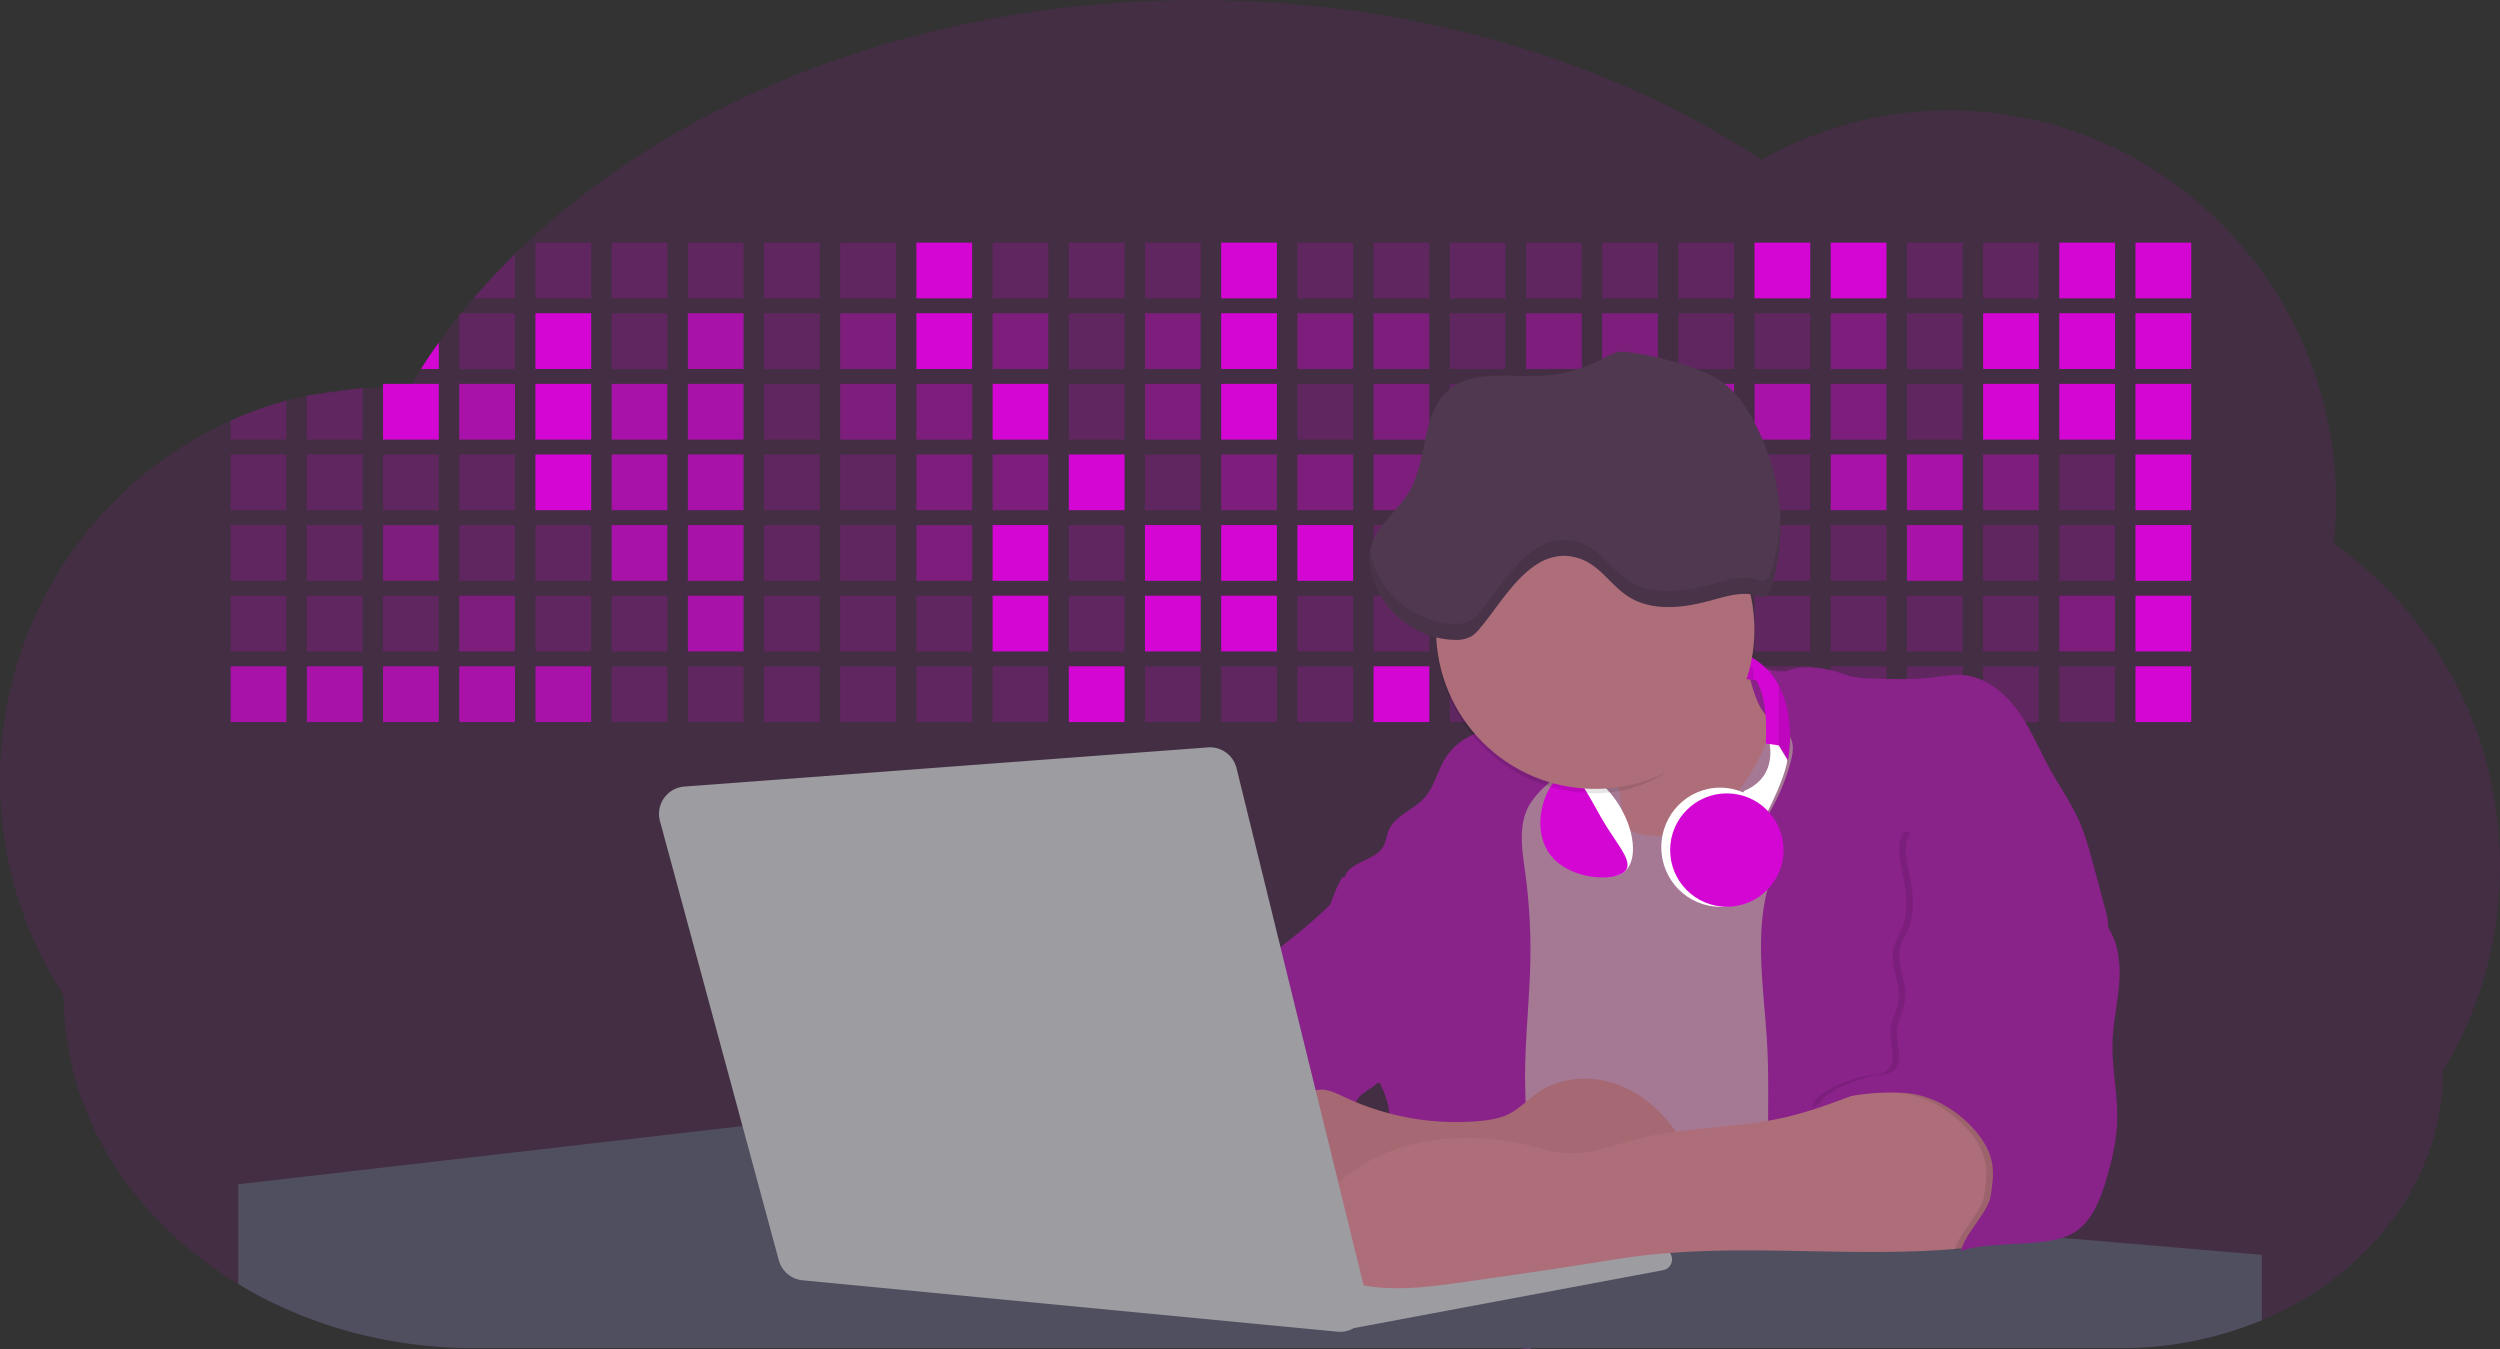 <svg id="aa7bae02-e79e-4d6b-a496-aba15f39787c" data-name="Layer 1" xmlns="http://www.w3.org/2000/svg" width="1144" height="617.32" viewBox="0 0 1144 617.32"><rect x="0" y="0" width="1144" height="617.32" fill="#333333" stroke="none"/><title>developer activity</title><path d="M1172,537.57a181.92,181.92,0,0,1-6.85,49.6,180.06,180.06,0,0,1-19.27,44.28c0,50.1-33.82,93.4-82.91,114a167.3,167.3,0,0,1-64.73,12.8H245.17c-40.25,0-77.55-10.86-108.14-29.36A185.76,185.76,0,0,1,112.2,711c-34-29.22-55.08-69.6-55.08-114.2A180.5,180.5,0,0,1,28,498.08c0-73.36,43.39-136.44,105.55-164.29a174.52,174.52,0,0,1,25.51-9.12q4.63-1.26,9.36-2.26a175.39,175.39,0,0,1,25.51-3.5q4.65-.29,9.35-.33H205c3.46,0,6.89.12,10.3.32l1.12-1.9q2.06-3.44,4.22-6.81,3.9-6.14,8.18-12.1,4.48-6.29,9.35-12.38l.83-1q2.76-3.44,5.64-6.8,9-10.49,19-20.35c72.11-70.68,185.08-116.18,312.08-116.18,98.82,0,189.15,27.55,258.34,73.07A174.18,174.18,0,0,1,920,191.86c97.74,0,177,80.37,177,179.51a184.9,184.9,0,0,1-1,18.78A180,180,0,0,1,1172,537.57Z" transform="translate(-28 -141.34)" fill="#d406d4" opacity="0.1"/><path d="M263.66,257.52v20.35h-19Q253.59,267.39,263.66,257.52Z" transform="translate(-28 -141.34)" fill="#d406d4" opacity="0.2"/><rect x="245.02" y="111.02" width="25.51" height="25.51" fill="#d406d4" opacity="0.2"/><rect x="279.88" y="111.02" width="25.51" height="25.51" fill="#d406d4" opacity="0.2"/><rect x="314.75" y="111.02" width="25.51" height="25.51" fill="#d406d4" opacity="0.2"/><rect x="349.61" y="111.02" width="25.51" height="25.51" fill="#d406d4" opacity="0.2"/><rect x="384.48" y="111.02" width="25.51" height="25.51" fill="#d406d4" opacity="0.2"/><rect x="419.35" y="111.02" width="25.51" height="25.51" fill="#d406d4"/><rect x="454.21" y="111.02" width="25.51" height="25.51" fill="#d406d4" opacity="0.2"/><rect x="489.08" y="111.02" width="25.51" height="25.51" fill="#d406d4" opacity="0.2"/><rect x="523.94" y="111.02" width="25.51" height="25.51" fill="#d406d4" opacity="0.2"/><rect x="558.81" y="111.02" width="25.51" height="25.51" fill="#d406d4"/><rect x="593.68" y="111.02" width="25.51" height="25.51" fill="#d406d4" opacity="0.2"/><rect x="628.54" y="111.02" width="25.51" height="25.51" fill="#d406d4" opacity="0.2"/><rect x="663.41" y="111.02" width="25.51" height="25.51" fill="#d406d4" opacity="0.2"/><rect x="698.28" y="111.02" width="25.51" height="25.51" fill="#d406d4" opacity="0.2"/><rect x="733.14" y="111.02" width="25.51" height="25.51" fill="#d406d4" opacity="0.2"/><rect x="768.01" y="111.02" width="25.51" height="25.51" fill="#d406d4" opacity="0.2"/><rect x="802.87" y="111.02" width="25.51" height="25.51" fill="#d406d4"/><rect x="837.74" y="111.02" width="25.51" height="25.51" fill="#d406d4"/><rect x="872.61" y="111.02" width="25.51" height="25.51" fill="#d406d4" opacity="0.2"/><rect x="907.47" y="111.02" width="25.51" height="25.51" fill="#d406d4" opacity="0.2"/><rect x="942.34" y="111.02" width="25.51" height="25.51" fill="#d406d4"/><rect x="977.2" y="111.02" width="25.51" height="25.51" fill="#d406d4"/><path d="M228.8,298.08v12.1h-8.18Q224.52,304,228.8,298.08Z" transform="translate(-28 -141.34)" fill="#d406d4"/><rect x="210.15" y="143.33" width="25.51" height="25.51" fill="#d406d4" opacity="0.2"/><rect x="245.02" y="143.33" width="25.51" height="25.51" fill="#d406d4"/><rect x="279.88" y="143.33" width="25.51" height="25.51" fill="#d406d4" opacity="0.2"/><rect x="314.75" y="143.33" width="25.51" height="25.51" fill="#d406d4" opacity="0.7"/><rect x="349.61" y="143.33" width="25.51" height="25.51" fill="#d406d4" opacity="0.2"/><rect x="384.48" y="143.33" width="25.51" height="25.51" fill="#d406d4" opacity="0.4"/><rect x="419.35" y="143.33" width="25.51" height="25.51" fill="#d406d4"/><rect x="454.21" y="143.33" width="25.51" height="25.51" fill="#d406d4" opacity="0.4"/><rect x="489.08" y="143.33" width="25.51" height="25.51" fill="#d406d4" opacity="0.2"/><rect x="523.94" y="143.33" width="25.51" height="25.51" fill="#d406d4" opacity="0.4"/><rect x="558.81" y="143.33" width="25.51" height="25.51" fill="#d406d4"/><rect x="593.68" y="143.33" width="25.51" height="25.51" fill="#d406d4" opacity="0.4"/><rect x="628.54" y="143.33" width="25.51" height="25.51" fill="#d406d4" opacity="0.4"/><rect x="663.41" y="143.33" width="25.51" height="25.51" fill="#d406d4" opacity="0.2"/><rect x="698.28" y="143.33" width="25.51" height="25.51" fill="#d406d4" opacity="0.4"/><rect x="733.14" y="143.33" width="25.51" height="25.51" fill="#d406d4" opacity="0.4"/><rect x="768.01" y="143.33" width="25.51" height="25.51" fill="#d406d4" opacity="0.2"/><rect x="802.87" y="143.33" width="25.51" height="25.51" fill="#d406d4" opacity="0.2"/><rect x="837.74" y="143.33" width="25.51" height="25.51" fill="#d406d4" opacity="0.4"/><rect x="872.61" y="143.33" width="25.51" height="25.51" fill="#d406d4" opacity="0.2"/><rect x="907.47" y="143.33" width="25.51" height="25.51" fill="#d406d4"/><rect x="942.34" y="143.33" width="25.51" height="25.51" fill="#d406d4"/><rect x="977.2" y="143.33" width="25.51" height="25.51" fill="#d406d4"/><path d="M159.06,324.67V342.5H133.55v-8.71A174.52,174.52,0,0,1,159.06,324.67Z" transform="translate(-28 -141.34)" fill="#d406d4" opacity="0.2"/><polygon points="165.93 177.57 165.93 201.16 140.42 201.16 140.42 181.07 165.93 177.57" fill="#d406d4" opacity="0.2"/><rect x="175.28" y="175.65" width="25.51" height="25.51" fill="#d406d4"/><rect x="210.15" y="175.65" width="25.51" height="25.51" fill="#d406d4" opacity="0.7"/><rect x="245.02" y="175.65" width="25.51" height="25.51" fill="#d406d4"/><rect x="279.88" y="175.65" width="25.51" height="25.51" fill="#d406d4" opacity="0.7"/><rect x="314.75" y="175.65" width="25.51" height="25.51" fill="#d406d4" opacity="0.7"/><rect x="349.61" y="175.65" width="25.51" height="25.51" fill="#d406d4" opacity="0.2"/><rect x="384.48" y="175.65" width="25.51" height="25.51" fill="#d406d4" opacity="0.4"/><rect x="419.35" y="175.65" width="25.51" height="25.51" fill="#d406d4" opacity="0.4"/><rect x="454.21" y="175.65" width="25.51" height="25.51" fill="#d406d4"/><rect x="489.08" y="175.65" width="25.51" height="25.51" fill="#d406d4" opacity="0.2"/><rect x="523.94" y="175.65" width="25.51" height="25.51" fill="#d406d4" opacity="0.4"/><rect x="558.81" y="175.65" width="25.51" height="25.51" fill="#d406d4"/><rect x="593.68" y="175.65" width="25.51" height="25.51" fill="#d406d4" opacity="0.2"/><rect x="628.54" y="175.65" width="25.51" height="25.51" fill="#d406d4" opacity="0.4"/><rect x="663.41" y="175.65" width="25.51" height="25.51" fill="#d406d4" opacity="0.2"/><rect x="698.28" y="175.65" width="25.51" height="25.51" fill="#d406d4"/><rect x="733.14" y="175.65" width="25.51" height="25.51" fill="#d406d4" opacity="0.2"/><rect x="768.01" y="175.65" width="25.51" height="25.51" fill="#d406d4" opacity="0.7"/><rect x="802.87" y="175.65" width="25.51" height="25.51" fill="#d406d4" opacity="0.7"/><rect x="837.74" y="175.65" width="25.51" height="25.51" fill="#d406d4" opacity="0.4"/><rect x="872.61" y="175.65" width="25.51" height="25.51" fill="#d406d4" opacity="0.2"/><rect x="907.47" y="175.65" width="25.51" height="25.51" fill="#d406d4"/><rect x="942.34" y="175.65" width="25.51" height="25.51" fill="#d406d4"/><rect x="977.2" y="175.65" width="25.51" height="25.51" fill="#d406d4"/><rect x="105.55" y="207.96" width="25.51" height="25.51" fill="#d406d4" opacity="0.2"/><rect x="140.42" y="207.96" width="25.51" height="25.51" fill="#d406d4" opacity="0.2"/><rect x="175.28" y="207.96" width="25.51" height="25.51" fill="#d406d4" opacity="0.2"/><rect x="210.15" y="207.96" width="25.51" height="25.51" fill="#d406d4" opacity="0.2"/><rect x="245.02" y="207.96" width="25.51" height="25.51" fill="#d406d4"/><rect x="279.88" y="207.96" width="25.51" height="25.51" fill="#d406d4" opacity="0.7"/><rect x="314.75" y="207.96" width="25.51" height="25.51" fill="#d406d4" opacity="0.7"/><rect x="349.61" y="207.96" width="25.51" height="25.51" fill="#d406d4" opacity="0.2"/><rect x="384.48" y="207.96" width="25.51" height="25.51" fill="#d406d4" opacity="0.2"/><rect x="419.35" y="207.96" width="25.51" height="25.51" fill="#d406d4" opacity="0.4"/><rect x="454.21" y="207.96" width="25.51" height="25.51" fill="#d406d4" opacity="0.4"/><rect x="489.08" y="207.96" width="25.51" height="25.51" fill="#d406d4"/><rect x="523.94" y="207.96" width="25.51" height="25.51" fill="#d406d4" opacity="0.2"/><rect x="558.81" y="207.96" width="25.51" height="25.51" fill="#d406d4" opacity="0.4"/><rect x="593.68" y="207.96" width="25.51" height="25.51" fill="#d406d4" opacity="0.4"/><rect x="628.54" y="207.96" width="25.51" height="25.51" fill="#d406d4" opacity="0.4"/><rect x="663.41" y="207.96" width="25.51" height="25.51" fill="#d406d4" opacity="0.4"/><rect x="698.28" y="207.96" width="25.51" height="25.51" fill="#d406d4" opacity="0.2"/><rect x="733.14" y="207.96" width="25.51" height="25.51" fill="#d406d4" opacity="0.2"/><rect x="768.01" y="207.96" width="25.51" height="25.51" fill="#d406d4" opacity="0.2"/><rect x="802.87" y="207.96" width="25.51" height="25.51" fill="#d406d4" opacity="0.2"/><rect x="837.74" y="207.96" width="25.51" height="25.51" fill="#d406d4" opacity="0.7"/><rect x="872.61" y="207.96" width="25.51" height="25.51" fill="#d406d4" opacity="0.7"/><rect x="907.47" y="207.96" width="25.51" height="25.51" fill="#d406d4" opacity="0.4"/><rect x="942.34" y="207.96" width="25.51" height="25.51" fill="#d406d4" opacity="0.2"/><rect x="977.2" y="207.96" width="25.51" height="25.51" fill="#d406d4"/><rect x="105.55" y="240.28" width="25.51" height="25.51" fill="#d406d4" opacity="0.2"/><rect x="140.42" y="240.28" width="25.51" height="25.51" fill="#d406d4" opacity="0.2"/><rect x="175.28" y="240.28" width="25.51" height="25.51" fill="#d406d4" opacity="0.4"/><rect x="210.15" y="240.28" width="25.51" height="25.51" fill="#d406d4" opacity="0.2"/><rect x="245.02" y="240.28" width="25.51" height="25.51" fill="#d406d4" opacity="0.2"/><rect x="279.88" y="240.28" width="25.51" height="25.51" fill="#d406d4" opacity="0.7"/><rect x="314.75" y="240.28" width="25.51" height="25.51" fill="#d406d4" opacity="0.7"/><rect x="349.61" y="240.28" width="25.51" height="25.51" fill="#d406d4" opacity="0.2"/><rect x="384.48" y="240.28" width="25.51" height="25.51" fill="#d406d4" opacity="0.2"/><rect x="419.35" y="240.28" width="25.51" height="25.51" fill="#d406d4" opacity="0.4"/><rect x="454.21" y="240.28" width="25.51" height="25.51" fill="#d406d4"/><rect x="489.08" y="240.28" width="25.51" height="25.51" fill="#d406d4" opacity="0.2"/><rect x="523.94" y="240.28" width="25.51" height="25.51" fill="#d406d4"/><rect x="558.81" y="240.28" width="25.51" height="25.51" fill="#d406d4"/><rect x="593.68" y="240.28" width="25.51" height="25.51" fill="#d406d4"/><rect x="628.54" y="240.28" width="25.51" height="25.51" fill="#d406d4" opacity="0.2"/><rect x="663.41" y="240.28" width="25.51" height="25.51" fill="#d406d4"/><rect x="698.28" y="240.28" width="25.51" height="25.51" fill="#d406d4" opacity="0.2"/><rect x="733.14" y="240.28" width="25.51" height="25.51" fill="#d406d4" opacity="0.2"/><rect x="768.01" y="240.28" width="25.51" height="25.51" fill="#d406d4" opacity="0.2"/><rect x="802.87" y="240.28" width="25.51" height="25.51" fill="#d406d4" opacity="0.2"/><rect x="837.74" y="240.28" width="25.51" height="25.51" fill="#d406d4" opacity="0.2"/><rect x="872.61" y="240.28" width="25.51" height="25.51" fill="#d406d4" opacity="0.7"/><rect x="907.47" y="240.28" width="25.51" height="25.51" fill="#d406d4" opacity="0.2"/><rect x="942.34" y="240.28" width="25.51" height="25.51" fill="#d406d4" opacity="0.2"/><rect x="977.2" y="240.28" width="25.51" height="25.51" fill="#d406d4"/><rect x="105.55" y="272.59" width="25.51" height="25.51" fill="#d406d4" opacity="0.2"/><rect x="140.42" y="272.59" width="25.51" height="25.51" fill="#d406d4" opacity="0.2"/><rect x="175.28" y="272.59" width="25.51" height="25.51" fill="#d406d4" opacity="0.2"/><rect x="210.15" y="272.59" width="25.51" height="25.51" fill="#d406d4" opacity="0.4"/><rect x="245.02" y="272.59" width="25.51" height="25.51" fill="#d406d4" opacity="0.2"/><rect x="279.88" y="272.59" width="25.51" height="25.51" fill="#d406d4" opacity="0.2"/><rect x="314.75" y="272.59" width="25.51" height="25.51" fill="#d406d4" opacity="0.7"/><rect x="349.61" y="272.59" width="25.51" height="25.51" fill="#d406d4" opacity="0.2"/><rect x="384.48" y="272.59" width="25.51" height="25.51" fill="#d406d4" opacity="0.2"/><rect x="419.35" y="272.59" width="25.51" height="25.51" fill="#d406d4" opacity="0.2"/><rect x="454.21" y="272.59" width="25.51" height="25.51" fill="#d406d4"/><rect x="489.08" y="272.59" width="25.51" height="25.51" fill="#d406d4" opacity="0.2"/><rect x="523.94" y="272.59" width="25.51" height="25.51" fill="#d406d4"/><rect x="558.81" y="272.59" width="25.51" height="25.51" fill="#d406d4"/><rect x="593.68" y="272.59" width="25.51" height="25.51" fill="#d406d4" opacity="0.2"/><rect x="628.54" y="272.59" width="25.51" height="25.51" fill="#d406d4" opacity="0.2"/><rect x="663.41" y="272.59" width="25.51" height="25.51" fill="#d406d4" opacity="0.2"/><rect x="698.28" y="272.59" width="25.51" height="25.51" fill="#d406d4" opacity="0.2"/><rect x="733.14" y="272.59" width="25.51" height="25.51" fill="#d406d4" opacity="0.2"/><rect x="768.01" y="272.59" width="25.51" height="25.51" fill="#d406d4" opacity="0.2"/><rect x="802.87" y="272.59" width="25.51" height="25.51" fill="#d406d4" opacity="0.2"/><rect x="837.74" y="272.59" width="25.51" height="25.51" fill="#d406d4" opacity="0.2"/><rect x="872.61" y="272.59" width="25.51" height="25.51" fill="#d406d4" opacity="0.2"/><rect x="907.47" y="272.59" width="25.51" height="25.51" fill="#d406d4" opacity="0.2"/><rect x="942.34" y="272.59" width="25.51" height="25.51" fill="#d406d4" opacity="0.4"/><rect x="977.2" y="272.59" width="25.51" height="25.51" fill="#d406d4"/><rect x="105.55" y="304.91" width="25.51" height="25.51" fill="#d406d4" opacity="0.7"/><rect x="140.42" y="304.91" width="25.51" height="25.51" fill="#d406d4" opacity="0.7"/><rect x="175.28" y="304.91" width="25.51" height="25.51" fill="#d406d4" opacity="0.7"/><rect x="210.15" y="304.91" width="25.51" height="25.51" fill="#d406d4" opacity="0.7"/><rect x="245.02" y="304.91" width="25.51" height="25.51" fill="#d406d4" opacity="0.7"/><rect x="279.88" y="304.91" width="25.51" height="25.51" fill="#d406d4" opacity="0.2"/><rect x="314.75" y="304.91" width="25.51" height="25.51" fill="#d406d4" opacity="0.2"/><rect x="349.61" y="304.91" width="25.51" height="25.51" fill="#d406d4" opacity="0.2"/><rect x="384.48" y="304.91" width="25.51" height="25.51" fill="#d406d4" opacity="0.2"/><rect x="419.35" y="304.91" width="25.51" height="25.51" fill="#d406d4" opacity="0.2"/><rect x="454.21" y="304.91" width="25.51" height="25.51" fill="#d406d4" opacity="0.2"/><rect x="489.08" y="304.91" width="25.51" height="25.51" fill="#d406d4"/><rect x="523.94" y="304.91" width="25.51" height="25.51" fill="#d406d4" opacity="0.2"/><rect x="558.81" y="304.91" width="25.51" height="25.51" fill="#d406d4" opacity="0.2"/><rect x="593.68" y="304.91" width="25.51" height="25.51" fill="#d406d4" opacity="0.2"/><rect x="628.54" y="304.91" width="25.51" height="25.51" fill="#d406d4"/><rect x="663.41" y="304.91" width="25.51" height="25.51" fill="#d406d4" opacity="0.2"/><rect x="698.28" y="304.91" width="25.51" height="25.51" fill="#d406d4" opacity="0.2"/><rect x="733.14" y="304.91" width="25.51" height="25.51" fill="#d406d4" opacity="0.2"/><rect x="768.01" y="304.91" width="25.51" height="25.51" fill="#d406d4" opacity="0.2"/><rect x="802.87" y="304.91" width="25.51" height="25.51" fill="#d406d4" opacity="0.2"/><rect x="837.74" y="304.91" width="25.51" height="25.51" fill="#d406d4" opacity="0.2"/><rect x="872.61" y="304.91" width="25.51" height="25.51" fill="#d406d4" opacity="0.2"/><rect x="907.47" y="304.91" width="25.51" height="25.51" fill="#d406d4" opacity="0.2"/><rect x="942.34" y="304.91" width="25.51" height="25.51" fill="#d406d4" opacity="0.2"/><rect x="977.2" y="304.91" width="25.51" height="25.51" fill="#d406d4"/><circle cx="734.52" cy="363.89" r="34.87" fill="#a57894"/><path d="M760.71,460.87q5.22,22.78,8.86,45.9c.73,4.58,1.38,9.41-.28,13.74-1.39,3.61-4.22,6.43-6.44,9.59s-3.9,7.21-2.55,10.83,5.29,5.6,9.05,6.62c10.76,2.9,22.23.79,32.94-2.35a53.29,53.29,0,0,0,13.81-5.72c4.54-2.88,8.26-6.88,11.68-11,15.61-18.93,25.83-41.65,35.45-64.23a39.12,39.12,0,0,1-33.11-13.34c-3.94-4.63-6.83-11.08-4.61-16.74-6.51,3.57-14.24,3.81-21.25,6.25a75.49,75.49,0,0,0-12.5,6.15q-7.18,4.15-14.28,8.46C772.07,458.29,767,461.19,760.71,460.87Z" transform="translate(-28 -141.34)" fill="#ae6e79"/><path d="M833.64,487.05c-6.11,11.89-14.06,23.32-25.41,30.4s-26.63,9-38,2c-5.6-3.42-9.84-8.62-14.73-13s-11-8.13-17.57-7.56c-7.24.63-12.91,6.28-17.76,11.69-7.36,8.22-14.47,16.79-19.68,26.52-10,18.7-12.37,40.56-11.93,61.76s3.51,42.29,3.58,63.49c.1,26.08-4.32,51.95-8.79,77.64,41.1-5.06,82.25,6,123.44,10.19,26.36,2.71,52.92,2.65,79.42,2.58,4.66,0,9.62-.12,13.5-2.7a18.2,18.2,0,0,0,5.59-6.64c3.66-6.75,5.13-14.45,6.15-22.06,2.59-19.22,2.67-38.68,2.74-58.08.18-47,.35-94.17-5.62-140.8-1.47-11.47-3.35-23-7.75-33.73s-11.58-20.6-21.62-26.35c-6.45-3.7-21.4-10.14-29-6.41C841.67,460.15,837.73,479.09,833.64,487.05Z" transform="translate(-28 -141.34)" fill="#a57894"/><path d="M836.68,619.77c-1.55-29-7.86-59.95,5.57-85.69,3.3-6.32-8.54-14.21-4.88-20.33a92.08,92.08,0,0,0,10.06-23.93c.76-2.89,1.37-5.95.65-8.85-1.33-5.29-6.56-8.44-11-11.66-4.9-3.56-7.42-14.41-9-20.28s12.57,1.2,18.26-.89c7.9-2.89,17.94-1.07,25.82,1.86,4.4,1.62,9.18,1.76,13.87,1.88,9.11.24,18.25.47,27.29-.65,4.06-.51,8.13-1.28,12.21-1.05,10.41.59,19.46,7.71,25.62,16.13s10.08,18.23,15.13,27.35c4.21,7.6,9.23,14.78,12.82,22.69,3.18,7,5.19,14.52,7.18,22l5.13,19.19a25.58,25.58,0,0,1,1.26,8.51c-.26,3.07-1.62,5.93-3,8.66A164.12,164.12,0,0,1,971,603.2c-10.79,13.23-23.89,25.16-30.3,41-2.5,6.17-3.89,12.73-5.16,19.27a707.94,707.94,0,0,0-10.9,79.15,174.2,174.2,0,0,0-36.52-12.21,177.61,177.61,0,0,0-19-3c-5.59-.58-12.8.52-18.12-1-8.9-2.53-9.88-17.58-11.23-25.46-2.16-12.55-2.59-25.32-2.67-38C837,648.53,837.45,634.14,836.68,619.77Z" transform="translate(-28 -141.34)" fill="#892289"/><path d="M641.23,565.54c4.21,24,8.85,48.07,18,70.62-.23.22-.46.42-.69.62-.81.69-1.65,1.34-2.53,2-2.05,1.44-4.3,2.66-6,4.54a8,8,0,0,0-1.5,2.45,5.48,5.48,0,0,0,0,4.47c-4.77,2.11-10.31,1.46-15.66,1.26-4.61-.17-9.08,0-12.78,2.53-5.14,3.54-6.69,10.34-7.52,16.52q-.46,3.38-.79,6.77-.32,3.15-.52,6.32a188.61,188.61,0,0,0-.19,21q.08,1.92.21,3.84c-16.34-.39-31.23-8.91-45.32-17.19-3.22-1.89-6.54-3.88-8.63-7A15.8,15.8,0,0,1,555,674c0-.51.09-1,.16-1.52a41.58,41.58,0,0,1,2.29-8.68,107.2,107.2,0,0,1,19.19-32.65c3.58-4.18,7.61-8.27,9.28-13.52.73-2.29,1-4.72,1.74-7,3.32-9.88,15.3-14.55,19.4-24.14,1-2.29,1.46-4.8,2.7-7a17.63,17.63,0,0,1,4.25-4.75c.73-.61,1.49-1.2,2.24-1.79q10.54-8.26,20.31-17.45,1.82-1.71,3.6-3.46A59.48,59.48,0,0,0,641.23,565.54Z" transform="translate(-28 -141.34)" fill="#892289"/><path d="M742,494.56c-1.44,1.52-3,2.95-4.53,4.37l-.41.37-1.62,1.5a39,39,0,0,0-7.55,8.79l-.17.28c-5.1,9.13-3.21,20.37-1.79,30.74a261.55,261.55,0,0,1,2.37,39c-.26,18-2.38,35.88-2.42,53.86,0,4.08.09,8.15.27,12.23.29,6.63.79,13.25,1.39,19.87.65,7.26,1.43,14.51,2.16,21.76.58,5.61,1.13,11.21,1.59,16.81.23,2.9.45,5.79.63,8.69.21,3.4.38,6.81.48,10.21h0c.07,2.16.11,4.31.11,6.47,0,1.23,0,2.45,0,3.67q0,3.51-.19,7-.2,4.49-.61,9c-.31,3.27-.86,6.84-3.16,9.14-.14.14-.29.27-.44.4l-3.24-.4a332.72,332.72,0,0,0-67.3-1.2c.49-3.38.94-6.75,1.38-10.14.2-1.6.4-3.21.59-4.82q.33-2.76.63-5.52c.23-2,.44-4,.64-6q.78-7.73,1.37-15.47.87-11.29,1.32-22.62.22-5.41.34-10.83.17-6.72.16-13.45,0-6.54-.11-13.1c0-1.44-.06-2.88-.18-4.31a27.35,27.35,0,0,0-.53-3.83,49.87,49.87,0,0,0-3-8.48c-.22-.52-.43-1-.64-1.55-.12-.27-.23-.55-.34-.82,5.76-5.13,9.86-12,13.8-18.76,6.39-10.89,12.93-22.26,14-34.84s-5.18-26.71-17.2-30.55c-3.27-1-6.73-1.28-10.1-1.87-3.18-.56-9.81-1.83-13.49-4.11q-3,3.08-6,6.05a22.15,22.15,0,0,1,2.17-8.71l1.42.07a2.71,2.71,0,0,1-.16-1c0-1.07.74-2.28,2.32-3.62,4.71-4,12.12-4.89,15.09-10.3,1.24-2.25,1.45-4.93,2.45-7.29,2.87-6.73,11.11-9.21,16.07-14.59s6.2-13,10.21-19a28.62,28.62,0,0,1,12-10c.4-.19.81-.38,1.22-.55,8.3-3.55,18.16-4.36,26.76-4.34,3.34,0,12,.1,16.24,1.79a5.32,5.32,0,0,1,1.85,1.13C752.37,480.61,745.34,491,742,494.56Z" transform="translate(-28 -141.34)" fill="#892289"/><path d="M642.72,542.69a60.88,60.88,0,0,1,46.74,4.87c7.2,4,13.66,9.58,17.62,16.78,5.95,10.8,5.69,23.82,5.27,36.15-.21,6.17-.48,12.56-3.2,18.1C706,625,700.06,629.4,694,633a42.24,42.24,0,0,1-12.32,5.33c-6.72,1.46-13.7.22-20.47-1-7.36-1.36-15.26-3-20.37-8.48-3-3.18-4.64-7.31-6.26-11.35q-3.49-8.75-7-17.48c-4.05-10.11-5.42-18.52-.07-28.37,2.43-4.49,5.4-8.69,7.8-13.21C636.51,556.14,640.81,543.28,642.72,542.69Z" transform="translate(-28 -141.34)" fill="#892289"/><path d="M1063,715.56v29.9a167.3,167.3,0,0,1-64.73,12.8H728.58c-.14.14-.29.27-.44.4l-3.24-.4H245.17c-40.25,0-77.55-10.86-108.14-29.36V683.25l230.72-26.63.18,0L502.29,668l34.77,3,18.06,1.53,37.38,3.17,19.23,1.63,28,2.38,3.94.33,20.18,1.71L691.23,684l38.5,3.26,64.18,5.45,45.15,3.83,74.14,6.29,14.1,1.19,1.52.13,1.32.11,18.62,1.58,20.44,1.74,2.37.2Z" transform="translate(-28 -141.34)" fill="#504f60"/><polygon points="764 573.12 474.86 523.77 463.65 580.46 596.19 596.33 637 601.44 749.26 579.33 764 573.12" fill="#9c9ca1"/><path d="M642.33,739.94l144.86-27.23a5,5,0,0,1,5.94,4.93h0a5,5,0,0,1-4.09,4.93L647.57,749.06Z" transform="translate(-28 -141.34)" fill="#9c9ca1"/><path d="M705.17,654.31c4.51-.42,9.08-1.13,13.14-3.13,5-2.49,8.89-6.78,13.52-9.94,10.18-7,23.8-7.94,35.47-3.92s21.41,12.63,28.23,22.91c4.53,6.85,7.93,15.59,4.73,23.15a30.51,30.51,0,0,1-4.12,6.44l-8.34,10.9a29,29,0,0,1-5.66,6.09c-3.12,2.27-7,3.2-10.82,3.76-10.15,1.48-20.48.64-30.71,1.32-17.57,1.17-34.73,6.83-52.34,6.64-10.12-.11-20.11-2.15-30-4.19l-43.77-9c-7.62-1.56-16.23-3.84-19.82-10.75-1.61-3.11-1.91-6.71-2.1-10.21-.52-9.64,0-20.36,6.68-27.31,6.28-6.52,16.21-8.58,23.71-13.4,9.18-5.91,12.21-4,21.89.44A120,120,0,0,0,705.17,654.31Z" transform="translate(-28 -141.34)" fill="#ae6e79"/><path d="M705.17,654.31c4.51-.42,9.08-1.13,13.14-3.13,5-2.49,8.89-6.78,13.52-9.94,10.18-7,23.8-7.94,35.47-3.92s21.41,12.63,28.23,22.91c4.53,6.85,7.93,15.59,4.73,23.15a30.51,30.51,0,0,1-4.12,6.44l-8.34,10.9a29,29,0,0,1-5.66,6.09c-3.12,2.27-7,3.2-10.82,3.76-10.15,1.48-20.48.64-30.71,1.32-17.57,1.17-34.73,6.83-52.34,6.64-10.12-.11-20.11-2.15-30-4.19l-43.77-9c-7.62-1.56-16.23-3.84-19.82-10.75-1.61-3.11-1.91-6.71-2.1-10.21-.52-9.64,0-20.36,6.68-27.31,6.28-6.52,16.21-8.58,23.71-13.4,9.18-5.91,12.21-4,21.89.44A120,120,0,0,0,705.17,654.31Z" transform="translate(-28 -141.34)" opacity="0.05"/><path d="M880.94,640.6c-12.28,4.75-24.63,9.52-37.49,12.35-21.56,4.75-44.12,4-65.51,9.43-11.3,2.88-22.53,7.52-34.14,6.58-5.19-.42-10.2-2-15.25-3.2-28.37-7-60.62-4.73-83.66,13.27-7.88,6.15-14.33,13.82-20.18,22a14.7,14.7,0,0,0,5.91,21.88A86.62,86.62,0,0,0,659,730.48c13.13,1.16,26.32-.7,39.38-2.56,19.38-2.75,38.77-5.51,58.1-8.6,6.94-1.11,13.88-2.26,20.86-3.14,50.23-6.35,101.37,1.37,151.73-3.93,5.09-.54,10.27-1.24,14.9-3.41,11.72-5.5,17.52-20,15.1-32.74s-11.76-23.33-23-29.83c-9.42-5.47-19.58-7.68-30.07-10C896.26,634,890.32,637,880.94,640.6Z" transform="translate(-28 -141.34)" fill="#ae6e79"/><path d="M988.67,564.44c5.54,7.26,6.72,17,6.12,26.09s-2.76,18.08-3.08,27.21c-.44,12.52,2.58,25,2.07,37.48-.36,8.73-2.43,17.29-4.88,25.67-2.89,9.89-7.07,20.52-16.2,25.27-12.12,6.31-37.54,2.76-50.29,7.7,1.16-7.23,12.28-17.7,13.44-24.93.8-5,1.61-10.14.75-15.15-1.1-6.39-4.85-12.06-9.3-16.78-7.08-7.51-16.32-13.16-26.47-15s-35-.33-43.12,6.08c-1-6.62,17.6-13,24.14-14.43,3.26-.73,7-.32,9.61-2.39,5-3.92,1.37-11.73,1.61-18,.19-5,3.11-9.58,3.7-14.58,1-8-4.22-16.15-2.17-24,.76-2.9,2.45-5.45,3.62-8.21,3.56-8.45,2-18.09.1-27.07-1.18-5.64-2.33-12,.81-16.81,2.91-4.49,11.17,11.5,16.46,10.76,17.47-2.45,33.28-15.4,47.39-4.8,7.19,5.4,8.13,11,11,18.71C976.77,554.6,984,558.36,988.67,564.44Z" transform="translate(-28 -141.34)" opacity="0.1"/><path d="M991.67,564.44c5.54,7.26,6.72,17,6.12,26.09s-2.76,18.08-3.08,27.21c-.44,12.52,2.58,25,2.07,37.48-.36,8.73-2.43,17.29-4.88,25.67-2.89,9.89-7.07,20.52-16.2,25.27-12.12,6.31-37.54,2.76-50.29,7.7,1.16-7.23,12.28-17.7,13.44-24.93.8-5,1.61-10.14.75-15.15-1.1-6.39-4.85-12.06-9.3-16.78-7.08-7.51-16.32-13.16-26.47-15s-35-.33-43.12,6.08c-1-6.62,17.6-13,24.14-14.43,3.26-.73,7-.32,9.61-2.39,5-3.92,1.37-11.73,1.61-18,.19-5,3.11-9.58,3.7-14.58,1-8-4.22-16.15-2.17-24,.76-2.9,2.45-5.45,3.62-8.21,3.56-8.45,2-18.09.1-27.07-1.18-5.64-2.33-12,.81-16.81,2.91-4.49,8.6-6.19,13.89-6.94a68.42,68.42,0,0,1,50,12.9c7.19,5.4,8.13,11,11,18.71C979.77,554.6,987,558.36,991.67,564.44Z" transform="translate(-28 -141.34)" fill="#892289"/><path d="M330,517.06,384.37,718a12.55,12.55,0,0,0,10.91,9.21L640,750.72a12.54,12.54,0,0,0,13.38-15.48L593.84,492.86a12.54,12.54,0,0,0-13.12-9.51L341.13,501.27A12.54,12.54,0,0,0,330,517.06Z" transform="translate(-28 -141.34)" fill="#9c9ca1"/><ellipse cx="787.11" cy="387.68" rx="26.9" ry="27.25" fill="#fff"/><path d="M837.2,479.31s5.67,16.86-11.06,23.95L824,507l10.48,10.34S847.4,493.77,846,485.4C846,485.4,844,476.9,837.2,479.31Z" transform="translate(-28 -141.34)" fill="#fff"/><circle cx="790.2" cy="388.99" r="25.94" fill="#d406d4"/><path d="M846.13,489.23l-4.12-6.8-6-.85c1.28-22.39-4.53-29.06-4.53-29.06l-1.35-.13-5.88-.57-11.06-11.48v-3.26c15.54,1.85,24.13,9.23,28.77,17.88C850.16,470.14,846.13,489.23,846.13,489.23Z" transform="translate(-28 -141.34)" fill="#d406d4"/><path d="M830.18,448.27v4.12l-5.88-.57-11.06-11.48S830.35,444.17,830.18,448.27Z" transform="translate(-28 -141.34)" stroke="#892289" stroke-miterlimit="10" opacity="0.1"/><path d="M846.13,489.23l-4.12-6.8V455C850.16,470.14,846.13,489.23,846.13,489.23Z" transform="translate(-28 -141.34)" stroke="#892289" stroke-miterlimit="10" opacity="0.1"/><ellipse cx="757.11" cy="518.2" rx="14.43" ry="26.32" transform="translate(-185.67 306.64) rotate(-30)" fill="#fff"/><path d="M761,516c7.27,12.59,16.19,21,9.29,25s-27,2-34.27-10.6-.67-30,6.23-34S753.72,503.38,761,516Z" transform="translate(-28 -141.34)" fill="#d406d4"/><path d="M825.73,425.3c0,40.23-27.53,79-67.76,79a72.85,72.85,0,0,1,0-145.7C798.2,358.64,825.73,385.06,825.73,425.3Z" transform="translate(-28 -141.34)" opacity="0.1"/><circle cx="729.97" cy="288.15" r="72.85" fill="#ae6e79"/><path d="M751.57,397.21c8.67,3.19,13.8,12.15,21.58,17.14,11,7,25.32,5.19,37.88,1.73,7-1.91,14.32-4.24,21.21-2.12a6,6,0,0,0,3.23.46c1.5-.43,2.24-2.09,2.73-3.57,8.52-25.4,4.69-54.17-8.17-77.67-3.32-6.06-7.3-11.92-12.78-16.13-4.32-3.31-9.4-5.48-14.52-7.33a145,145,0,0,0-28.88-7.13,17.94,17.94,0,0,0-5.27-.17c-2.41.39-4.57,1.69-6.72,2.85A68.78,68.78,0,0,1,732,313.38c-14,.53-30-2.77-40.79,6.21-13,10.77-9.76,31.78-18.19,46.4-5.58,9.67-16.34,16.69-18.11,27.7a25.57,25.57,0,0,0,.63,10.07c4.12,16.94,20.52,30.06,38,30.37a14.42,14.42,0,0,0,7.76-1.59,17.55,17.55,0,0,0,4.09-3.89C716.84,415.09,729.94,389.25,751.57,397.21Z" transform="translate(-28 -141.34)" fill="#503950"/><path d="M838.2,403.48c-.49,1.48-1.23,3.14-2.73,3.57a6,6,0,0,1-3.23-.46c-6.89-2.12-14.25.21-21.2,2.12-12.57,3.46-26.92,5.31-37.88-1.73-7.79-5-12.91-14-21.59-17.14-21.63-8-34.73,17.88-46.21,31.44a17.55,17.55,0,0,1-4.09,3.89,14.42,14.42,0,0,1-7.76,1.59c-17.42-.31-33.83-13.43-38-30.37-.23-1-.43-2-.58-3,0,.09,0,.17-.05.26a25.57,25.57,0,0,0,.63,10.07c4.12,16.94,20.53,30.06,38,30.37a14.42,14.42,0,0,0,7.76-1.59,17.55,17.55,0,0,0,4.09-3.89c11.48-13.56,24.58-39.4,46.21-31.44,8.68,3.19,13.8,12.15,21.59,17.14,11,7,25.31,5.19,37.88,1.73,7-1.91,14.31-4.24,21.2-2.12a6,6,0,0,0,3.23.46c1.5-.43,2.24-2.09,2.73-3.57a90.29,90.29,0,0,0,4.48-32.26A88.8,88.8,0,0,1,838.2,403.48Z" transform="translate(-28 -141.34)" opacity="0.1"/></svg>